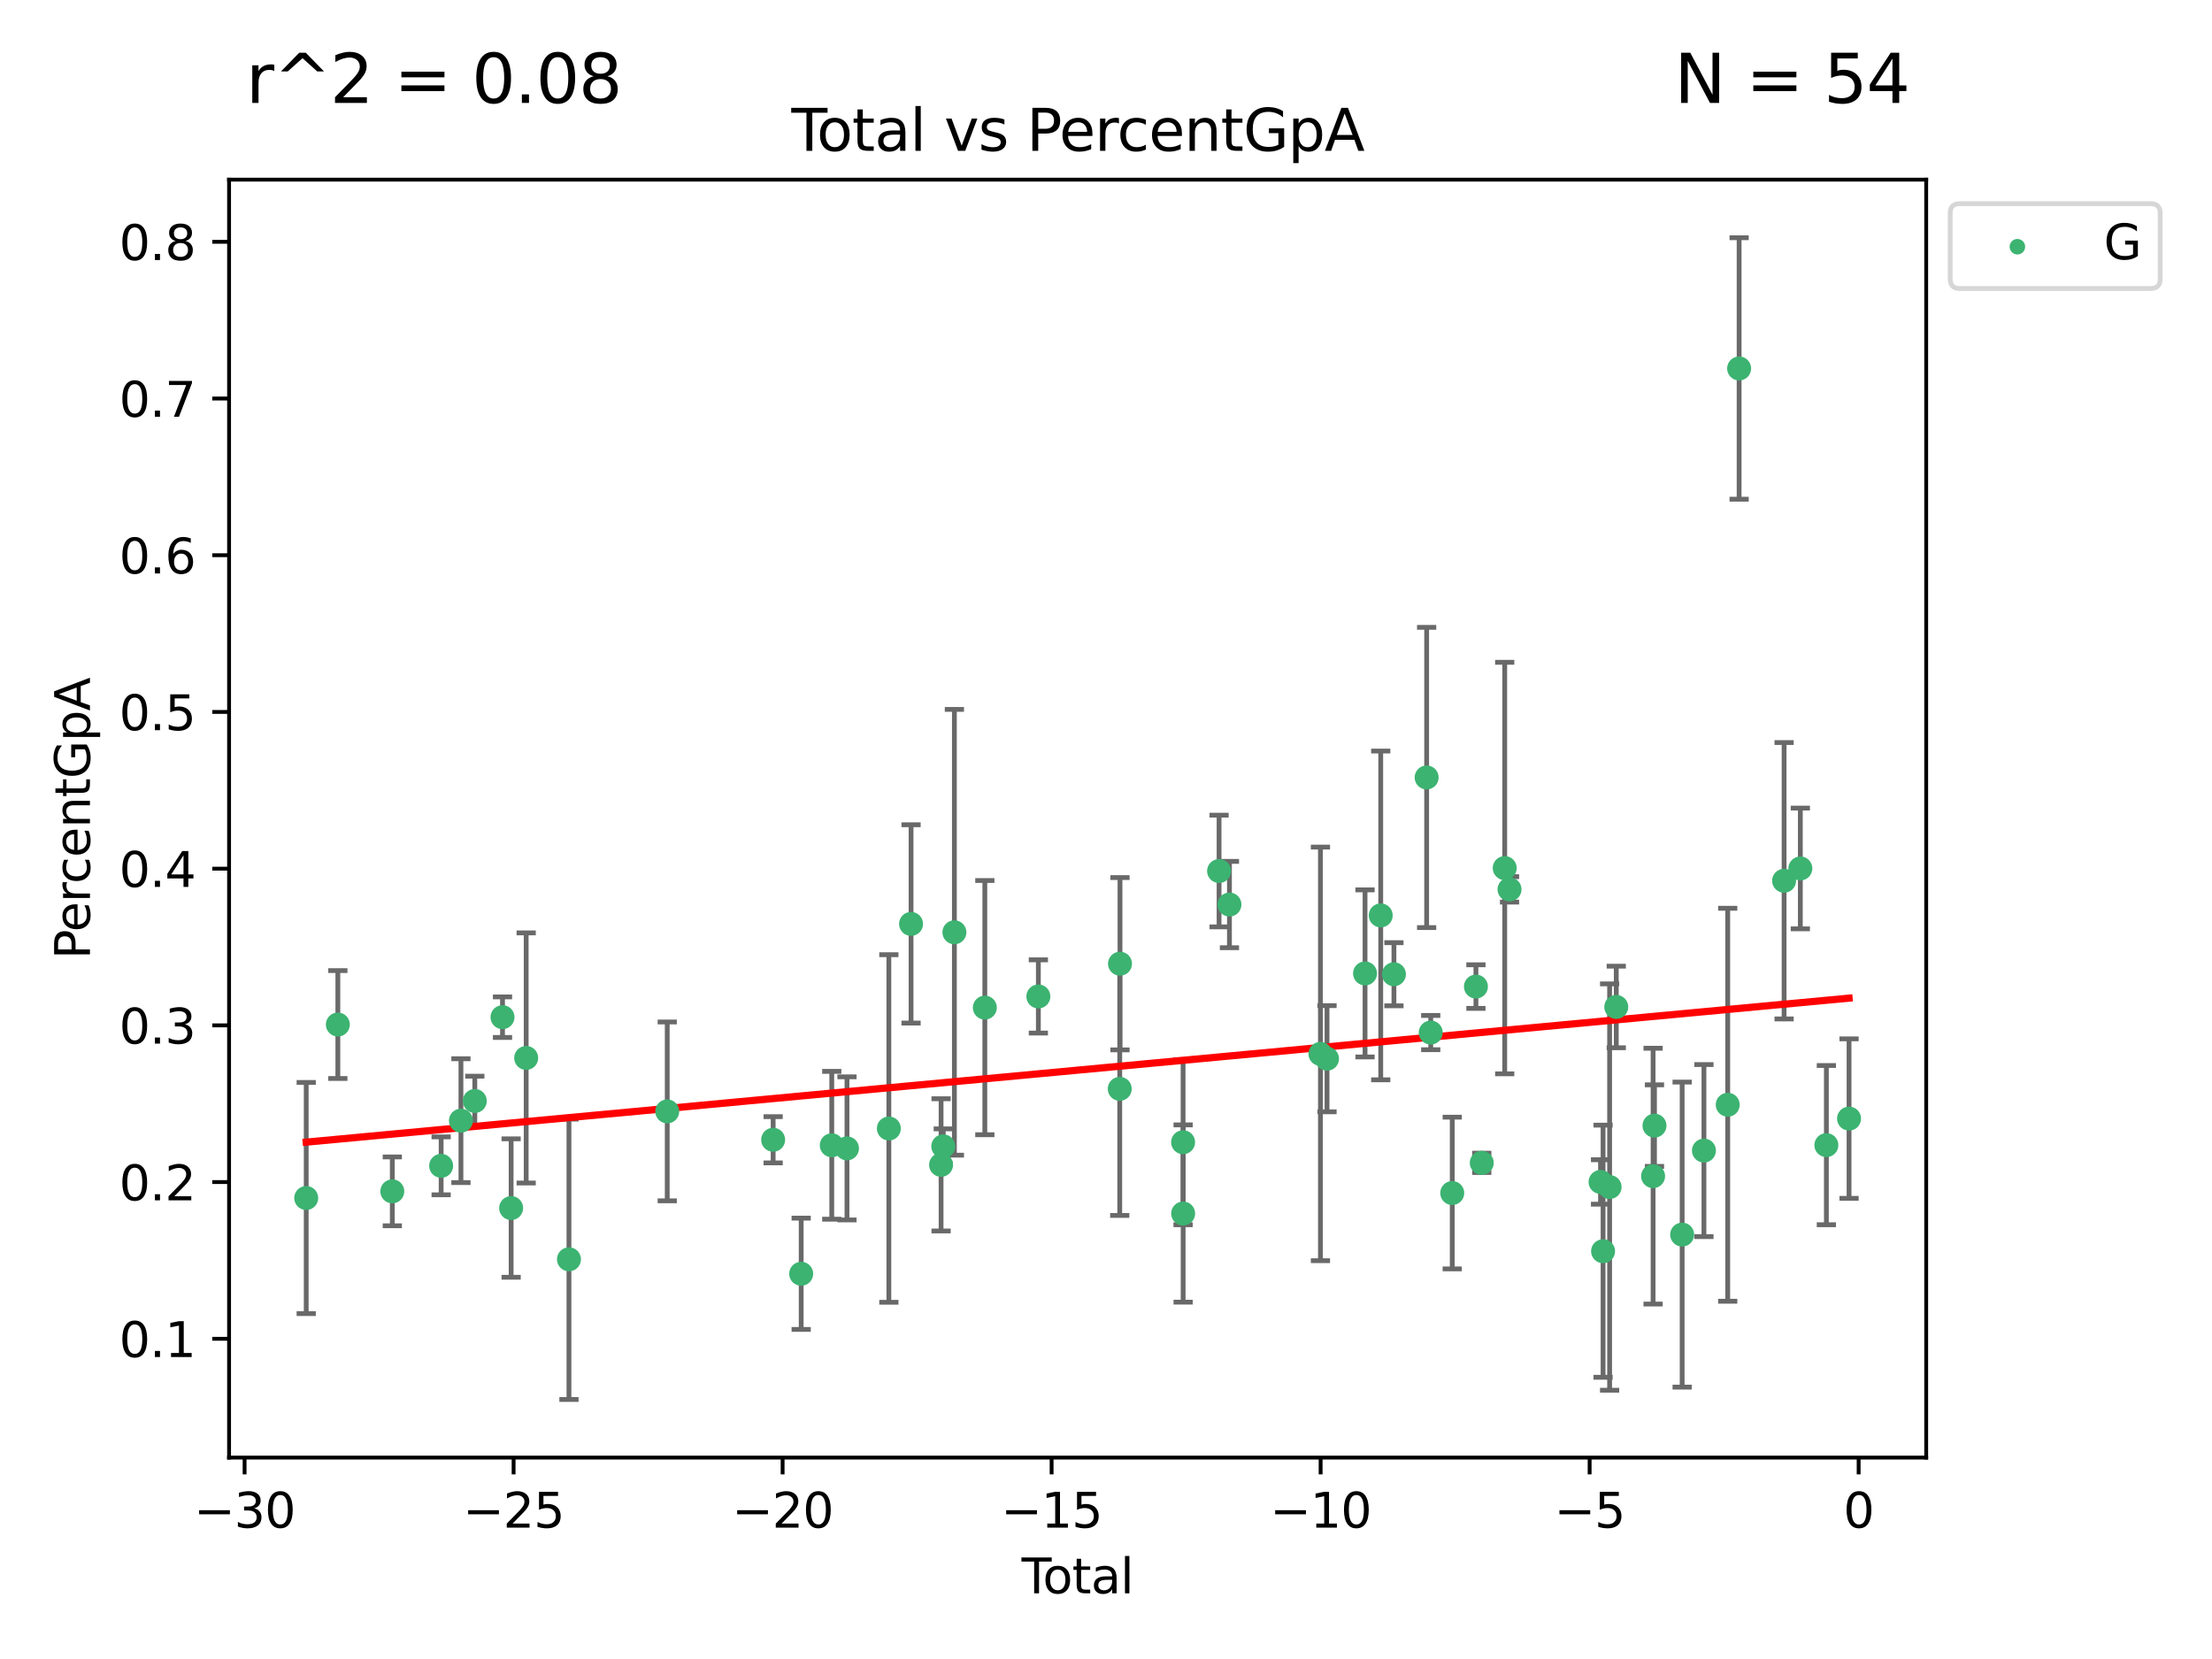 <?xml version="1.0" encoding="utf-8" standalone="no"?>
<!DOCTYPE svg PUBLIC "-//W3C//DTD SVG 1.1//EN"
  "http://www.w3.org/Graphics/SVG/1.1/DTD/svg11.dtd">
<svg xmlns:xlink="http://www.w3.org/1999/xlink" width="460.8pt" height="345.6pt" viewBox="0 0 460.8 345.6" xmlns="http://www.w3.org/2000/svg" version="1.1">
 <defs>
  <style type="text/css">*{stroke-linejoin: round; stroke-linecap: butt}</style>
 </defs>
 <g id="figure_1">
  <g id="patch_1">
   <path d="M 0 345.6 
L 460.8 345.6 
L 460.8 0 
L 0 0 
z
" style="fill: #ffffff"/>
  </g>
  <g id="axes_1">
   <g id="patch_2">
    <path d="M 47.72 303.64 
L 401.26 303.64 
L 401.26 37.423 
L 47.72 37.423 
z
" style="fill: #ffffff"/>
   </g>
   <g id="PathCollection_1">
    <defs>
     <path id="m7ed44c77a9" d="M 0 1.118 
C 0.297 1.118 0.581 1 0.791 0.791 
C 1 0.581 1.118 0.297 1.118 0 
C 1.118 -0.297 1 -0.581 0.791 -0.791 
C 0.581 -1 0.297 -1.118 0 -1.118 
C -0.297 -1.118 -0.581 -1 -0.791 -0.791 
C -1 -0.581 -1.118 -0.297 -1.118 0 
C -1.118 0.297 -1 0.581 -0.791 0.791 
C -0.581 1 -0.297 1.118 0 1.118 
z
" style="stroke: #3cb371"/>
    </defs>
    <g clip-path="url(#p499ce1274e)">
     <use xlink:href="#m7ed44c77a9" x="63.79" y="249.567" style="fill: #3cb371; stroke: #3cb371"/>
     <use xlink:href="#m7ed44c77a9" x="70.38" y="213.429" style="fill: #3cb371; stroke: #3cb371"/>
     <use xlink:href="#m7ed44c77a9" x="81.724" y="248.178" style="fill: #3cb371; stroke: #3cb371"/>
     <use xlink:href="#m7ed44c77a9" x="91.897" y="242.865" style="fill: #3cb371; stroke: #3cb371"/>
     <use xlink:href="#m7ed44c77a9" x="96.022" y="233.456" style="fill: #3cb371; stroke: #3cb371"/>
     <use xlink:href="#m7ed44c77a9" x="98.911" y="229.354" style="fill: #3cb371; stroke: #3cb371"/>
     <use xlink:href="#m7ed44c77a9" x="104.682" y="211.895" style="fill: #3cb371; stroke: #3cb371"/>
     <use xlink:href="#m7ed44c77a9" x="106.477" y="251.66" style="fill: #3cb371; stroke: #3cb371"/>
     <use xlink:href="#m7ed44c77a9" x="109.613" y="220.388" style="fill: #3cb371; stroke: #3cb371"/>
     <use xlink:href="#m7ed44c77a9" x="118.525" y="262.337" style="fill: #3cb371; stroke: #3cb371"/>
     <use xlink:href="#m7ed44c77a9" x="138.996" y="231.523" style="fill: #3cb371; stroke: #3cb371"/>
     <use xlink:href="#m7ed44c77a9" x="161.06" y="237.433" style="fill: #3cb371; stroke: #3cb371"/>
     <use xlink:href="#m7ed44c77a9" x="166.901" y="265.351" style="fill: #3cb371; stroke: #3cb371"/>
     <use xlink:href="#m7ed44c77a9" x="173.272" y="238.583" style="fill: #3cb371; stroke: #3cb371"/>
     <use xlink:href="#m7ed44c77a9" x="176.442" y="239.228" style="fill: #3cb371; stroke: #3cb371"/>
     <use xlink:href="#m7ed44c77a9" x="185.165" y="235.086" style="fill: #3cb371; stroke: #3cb371"/>
     <use xlink:href="#m7ed44c77a9" x="189.79" y="192.467" style="fill: #3cb371; stroke: #3cb371"/>
     <use xlink:href="#m7ed44c77a9" x="196.043" y="242.659" style="fill: #3cb371; stroke: #3cb371"/>
     <use xlink:href="#m7ed44c77a9" x="196.501" y="238.802" style="fill: #3cb371; stroke: #3cb371"/>
     <use xlink:href="#m7ed44c77a9" x="198.818" y="194.213" style="fill: #3cb371; stroke: #3cb371"/>
     <use xlink:href="#m7ed44c77a9" x="205.16" y="209.909" style="fill: #3cb371; stroke: #3cb371"/>
     <use xlink:href="#m7ed44c77a9" x="216.309" y="207.578" style="fill: #3cb371; stroke: #3cb371"/>
     <use xlink:href="#m7ed44c77a9" x="233.263" y="226.826" style="fill: #3cb371; stroke: #3cb371"/>
     <use xlink:href="#m7ed44c77a9" x="233.317" y="200.758" style="fill: #3cb371; stroke: #3cb371"/>
     <use xlink:href="#m7ed44c77a9" x="246.459" y="237.946" style="fill: #3cb371; stroke: #3cb371"/>
     <use xlink:href="#m7ed44c77a9" x="246.469" y="252.797" style="fill: #3cb371; stroke: #3cb371"/>
     <use xlink:href="#m7ed44c77a9" x="253.955" y="181.45" style="fill: #3cb371; stroke: #3cb371"/>
     <use xlink:href="#m7ed44c77a9" x="256.116" y="188.432" style="fill: #3cb371; stroke: #3cb371"/>
     <use xlink:href="#m7ed44c77a9" x="275.07" y="219.546" style="fill: #3cb371; stroke: #3cb371"/>
     <use xlink:href="#m7ed44c77a9" x="276.443" y="220.552" style="fill: #3cb371; stroke: #3cb371"/>
     <use xlink:href="#m7ed44c77a9" x="284.362" y="202.782" style="fill: #3cb371; stroke: #3cb371"/>
     <use xlink:href="#m7ed44c77a9" x="287.632" y="190.698" style="fill: #3cb371; stroke: #3cb371"/>
     <use xlink:href="#m7ed44c77a9" x="290.381" y="202.953" style="fill: #3cb371; stroke: #3cb371"/>
     <use xlink:href="#m7ed44c77a9" x="297.195" y="161.961" style="fill: #3cb371; stroke: #3cb371"/>
     <use xlink:href="#m7ed44c77a9" x="298.048" y="215.103" style="fill: #3cb371; stroke: #3cb371"/>
     <use xlink:href="#m7ed44c77a9" x="302.528" y="248.531" style="fill: #3cb371; stroke: #3cb371"/>
     <use xlink:href="#m7ed44c77a9" x="307.462" y="205.522" style="fill: #3cb371; stroke: #3cb371"/>
     <use xlink:href="#m7ed44c77a9" x="308.678" y="242.239" style="fill: #3cb371; stroke: #3cb371"/>
     <use xlink:href="#m7ed44c77a9" x="313.459" y="180.834" style="fill: #3cb371; stroke: #3cb371"/>
     <use xlink:href="#m7ed44c77a9" x="314.464" y="185.276" style="fill: #3cb371; stroke: #3cb371"/>
     <use xlink:href="#m7ed44c77a9" x="333.421" y="246.221" style="fill: #3cb371; stroke: #3cb371"/>
     <use xlink:href="#m7ed44c77a9" x="333.95" y="260.652" style="fill: #3cb371; stroke: #3cb371"/>
     <use xlink:href="#m7ed44c77a9" x="335.311" y="247.281" style="fill: #3cb371; stroke: #3cb371"/>
     <use xlink:href="#m7ed44c77a9" x="336.697" y="209.765" style="fill: #3cb371; stroke: #3cb371"/>
     <use xlink:href="#m7ed44c77a9" x="344.369" y="245.014" style="fill: #3cb371; stroke: #3cb371"/>
     <use xlink:href="#m7ed44c77a9" x="344.659" y="234.487" style="fill: #3cb371; stroke: #3cb371"/>
     <use xlink:href="#m7ed44c77a9" x="350.422" y="257.189" style="fill: #3cb371; stroke: #3cb371"/>
     <use xlink:href="#m7ed44c77a9" x="354.96" y="239.685" style="fill: #3cb371; stroke: #3cb371"/>
     <use xlink:href="#m7ed44c77a9" x="359.918" y="230.141" style="fill: #3cb371; stroke: #3cb371"/>
     <use xlink:href="#m7ed44c77a9" x="362.291" y="76.758" style="fill: #3cb371; stroke: #3cb371"/>
     <use xlink:href="#m7ed44c77a9" x="371.659" y="183.476" style="fill: #3cb371; stroke: #3cb371"/>
     <use xlink:href="#m7ed44c77a9" x="375.044" y="180.917" style="fill: #3cb371; stroke: #3cb371"/>
     <use xlink:href="#m7ed44c77a9" x="380.466" y="238.55" style="fill: #3cb371; stroke: #3cb371"/>
     <use xlink:href="#m7ed44c77a9" x="385.19" y="233.023" style="fill: #3cb371; stroke: #3cb371"/>
    </g>
   </g>
   <g id="matplotlib.axis_1">
    <g id="xtick_1">
     <g id="line2d_1">
      <defs>
       <path id="md05d3b97d5" d="M 0 0 
L 0 3.5 
" style="stroke: #000000; stroke-width: 0.8"/>
      </defs>
      <g>
       <use xlink:href="#md05d3b97d5" x="50.953" y="303.64" style="stroke: #000000; stroke-width: 0.8"/>
      </g>
     </g>
     <g id="text_1">
      <!-- −30 -->
      <g transform="translate(40.4 318.238) scale(0.1 -0.1)">
       <defs>
        <path id="DejaVuSans-2212" d="M 678 2272 
L 4684 2272 
L 4684 1741 
L 678 1741 
L 678 2272 
z
" transform="scale(0.016)"/>
        <path id="DejaVuSans-33" d="M 2597 2516 
Q 3050 2419 3304 2112 
Q 3559 1806 3559 1356 
Q 3559 666 3084 287 
Q 2609 -91 1734 -91 
Q 1441 -91 1130 -33 
Q 819 25 488 141 
L 488 750 
Q 750 597 1062 519 
Q 1375 441 1716 441 
Q 2309 441 2620 675 
Q 2931 909 2931 1356 
Q 2931 1769 2642 2001 
Q 2353 2234 1838 2234 
L 1294 2234 
L 1294 2753 
L 1863 2753 
Q 2328 2753 2575 2939 
Q 2822 3125 2822 3475 
Q 2822 3834 2567 4026 
Q 2313 4219 1838 4219 
Q 1578 4219 1281 4162 
Q 984 4106 628 3988 
L 628 4550 
Q 988 4650 1302 4700 
Q 1616 4750 1894 4750 
Q 2613 4750 3031 4423 
Q 3450 4097 3450 3541 
Q 3450 3153 3228 2886 
Q 3006 2619 2597 2516 
z
" transform="scale(0.016)"/>
        <path id="DejaVuSans-30" d="M 2034 4250 
Q 1547 4250 1301 3770 
Q 1056 3291 1056 2328 
Q 1056 1369 1301 889 
Q 1547 409 2034 409 
Q 2525 409 2770 889 
Q 3016 1369 3016 2328 
Q 3016 3291 2770 3770 
Q 2525 4250 2034 4250 
z
M 2034 4750 
Q 2819 4750 3233 4129 
Q 3647 3509 3647 2328 
Q 3647 1150 3233 529 
Q 2819 -91 2034 -91 
Q 1250 -91 836 529 
Q 422 1150 422 2328 
Q 422 3509 836 4129 
Q 1250 4750 2034 4750 
z
" transform="scale(0.016)"/>
       </defs>
       <use xlink:href="#DejaVuSans-2212"/>
       <use xlink:href="#DejaVuSans-33" x="83.789"/>
       <use xlink:href="#DejaVuSans-30" x="147.412"/>
      </g>
     </g>
    </g>
    <g id="xtick_2">
     <g id="line2d_2">
      <g>
       <use xlink:href="#md05d3b97d5" x="106.992" y="303.64" style="stroke: #000000; stroke-width: 0.8"/>
      </g>
     </g>
     <g id="text_2">
      <!-- −25 -->
      <g transform="translate(96.439 318.238) scale(0.1 -0.1)">
       <defs>
        <path id="DejaVuSans-32" d="M 1228 531 
L 3431 531 
L 3431 0 
L 469 0 
L 469 531 
Q 828 903 1448 1529 
Q 2069 2156 2228 2338 
Q 2531 2678 2651 2914 
Q 2772 3150 2772 3378 
Q 2772 3750 2511 3984 
Q 2250 4219 1831 4219 
Q 1534 4219 1204 4116 
Q 875 4013 500 3803 
L 500 4441 
Q 881 4594 1212 4672 
Q 1544 4750 1819 4750 
Q 2544 4750 2975 4387 
Q 3406 4025 3406 3419 
Q 3406 3131 3298 2873 
Q 3191 2616 2906 2266 
Q 2828 2175 2409 1742 
Q 1991 1309 1228 531 
z
" transform="scale(0.016)"/>
        <path id="DejaVuSans-35" d="M 691 4666 
L 3169 4666 
L 3169 4134 
L 1269 4134 
L 1269 2991 
Q 1406 3038 1543 3061 
Q 1681 3084 1819 3084 
Q 2600 3084 3056 2656 
Q 3513 2228 3513 1497 
Q 3513 744 3044 326 
Q 2575 -91 1722 -91 
Q 1428 -91 1123 -41 
Q 819 9 494 109 
L 494 744 
Q 775 591 1075 516 
Q 1375 441 1709 441 
Q 2250 441 2565 725 
Q 2881 1009 2881 1497 
Q 2881 1984 2565 2268 
Q 2250 2553 1709 2553 
Q 1456 2553 1204 2497 
Q 953 2441 691 2322 
L 691 4666 
z
" transform="scale(0.016)"/>
       </defs>
       <use xlink:href="#DejaVuSans-2212"/>
       <use xlink:href="#DejaVuSans-32" x="83.789"/>
       <use xlink:href="#DejaVuSans-35" x="147.412"/>
      </g>
     </g>
    </g>
    <g id="xtick_3">
     <g id="line2d_3">
      <g>
       <use xlink:href="#md05d3b97d5" x="163.031" y="303.64" style="stroke: #000000; stroke-width: 0.8"/>
      </g>
     </g>
     <g id="text_3">
      <!-- −20 -->
      <g transform="translate(152.479 318.238) scale(0.1 -0.1)">
       <use xlink:href="#DejaVuSans-2212"/>
       <use xlink:href="#DejaVuSans-32" x="83.789"/>
       <use xlink:href="#DejaVuSans-30" x="147.412"/>
      </g>
     </g>
    </g>
    <g id="xtick_4">
     <g id="line2d_4">
      <g>
       <use xlink:href="#md05d3b97d5" x="219.07" y="303.64" style="stroke: #000000; stroke-width: 0.8"/>
      </g>
     </g>
     <g id="text_4">
      <!-- −15 -->
      <g transform="translate(208.518 318.238) scale(0.1 -0.1)">
       <defs>
        <path id="DejaVuSans-31" d="M 794 531 
L 1825 531 
L 1825 4091 
L 703 3866 
L 703 4441 
L 1819 4666 
L 2450 4666 
L 2450 531 
L 3481 531 
L 3481 0 
L 794 0 
L 794 531 
z
" transform="scale(0.016)"/>
       </defs>
       <use xlink:href="#DejaVuSans-2212"/>
       <use xlink:href="#DejaVuSans-31" x="83.789"/>
       <use xlink:href="#DejaVuSans-35" x="147.412"/>
      </g>
     </g>
    </g>
    <g id="xtick_5">
     <g id="line2d_5">
      <g>
       <use xlink:href="#md05d3b97d5" x="275.11" y="303.64" style="stroke: #000000; stroke-width: 0.8"/>
      </g>
     </g>
     <g id="text_5">
      <!-- −10 -->
      <g transform="translate(264.557 318.238) scale(0.1 -0.1)">
       <use xlink:href="#DejaVuSans-2212"/>
       <use xlink:href="#DejaVuSans-31" x="83.789"/>
       <use xlink:href="#DejaVuSans-30" x="147.412"/>
      </g>
     </g>
    </g>
    <g id="xtick_6">
     <g id="line2d_6">
      <g>
       <use xlink:href="#md05d3b97d5" x="331.149" y="303.64" style="stroke: #000000; stroke-width: 0.8"/>
      </g>
     </g>
     <g id="text_6">
      <!-- −5 -->
      <g transform="translate(323.778 318.238) scale(0.1 -0.1)">
       <use xlink:href="#DejaVuSans-2212"/>
       <use xlink:href="#DejaVuSans-35" x="83.789"/>
      </g>
     </g>
    </g>
    <g id="xtick_7">
     <g id="line2d_7">
      <g>
       <use xlink:href="#md05d3b97d5" x="387.188" y="303.64" style="stroke: #000000; stroke-width: 0.8"/>
      </g>
     </g>
     <g id="text_7">
      <!-- 0 -->
      <g transform="translate(384.007 318.238) scale(0.1 -0.1)">
       <use xlink:href="#DejaVuSans-30"/>
      </g>
     </g>
    </g>
    <g id="text_8">
     <!-- Total -->
     <g transform="translate(212.813 331.917) scale(0.1 -0.1)">
      <defs>
       <path id="DejaVuSans-54" d="M -19 4666 
L 3928 4666 
L 3928 4134 
L 2272 4134 
L 2272 0 
L 1638 0 
L 1638 4134 
L -19 4134 
L -19 4666 
z
" transform="scale(0.016)"/>
       <path id="DejaVuSans-6f" d="M 1959 3097 
Q 1497 3097 1228 2736 
Q 959 2375 959 1747 
Q 959 1119 1226 758 
Q 1494 397 1959 397 
Q 2419 397 2687 759 
Q 2956 1122 2956 1747 
Q 2956 2369 2687 2733 
Q 2419 3097 1959 3097 
z
M 1959 3584 
Q 2709 3584 3137 3096 
Q 3566 2609 3566 1747 
Q 3566 888 3137 398 
Q 2709 -91 1959 -91 
Q 1206 -91 779 398 
Q 353 888 353 1747 
Q 353 2609 779 3096 
Q 1206 3584 1959 3584 
z
" transform="scale(0.016)"/>
       <path id="DejaVuSans-74" d="M 1172 4494 
L 1172 3500 
L 2356 3500 
L 2356 3053 
L 1172 3053 
L 1172 1153 
Q 1172 725 1289 603 
Q 1406 481 1766 481 
L 2356 481 
L 2356 0 
L 1766 0 
Q 1100 0 847 248 
Q 594 497 594 1153 
L 594 3053 
L 172 3053 
L 172 3500 
L 594 3500 
L 594 4494 
L 1172 4494 
z
" transform="scale(0.016)"/>
       <path id="DejaVuSans-61" d="M 2194 1759 
Q 1497 1759 1228 1600 
Q 959 1441 959 1056 
Q 959 750 1161 570 
Q 1363 391 1709 391 
Q 2188 391 2477 730 
Q 2766 1069 2766 1631 
L 2766 1759 
L 2194 1759 
z
M 3341 1997 
L 3341 0 
L 2766 0 
L 2766 531 
Q 2569 213 2275 61 
Q 1981 -91 1556 -91 
Q 1019 -91 701 211 
Q 384 513 384 1019 
Q 384 1609 779 1909 
Q 1175 2209 1959 2209 
L 2766 2209 
L 2766 2266 
Q 2766 2663 2505 2880 
Q 2244 3097 1772 3097 
Q 1472 3097 1187 3025 
Q 903 2953 641 2809 
L 641 3341 
Q 956 3463 1253 3523 
Q 1550 3584 1831 3584 
Q 2591 3584 2966 3190 
Q 3341 2797 3341 1997 
z
" transform="scale(0.016)"/>
       <path id="DejaVuSans-6c" d="M 603 4863 
L 1178 4863 
L 1178 0 
L 603 0 
L 603 4863 
z
" transform="scale(0.016)"/>
      </defs>
      <use xlink:href="#DejaVuSans-54"/>
      <use xlink:href="#DejaVuSans-6f" x="44.084"/>
      <use xlink:href="#DejaVuSans-74" x="105.266"/>
      <use xlink:href="#DejaVuSans-61" x="144.475"/>
      <use xlink:href="#DejaVuSans-6c" x="205.754"/>
     </g>
    </g>
   </g>
   <g id="matplotlib.axis_2">
    <g id="ytick_1">
     <g id="line2d_8">
      <defs>
       <path id="m48f00b5c92" d="M 0 0 
L -3.5 0 
" style="stroke: #000000; stroke-width: 0.8"/>
      </defs>
      <g>
       <use xlink:href="#m48f00b5c92" x="47.72" y="278.895" style="stroke: #000000; stroke-width: 0.8"/>
      </g>
     </g>
     <g id="text_9">
      <!-- 0.1 -->
      <g transform="translate(24.817 282.695) scale(0.1 -0.1)">
       <defs>
        <path id="DejaVuSans-2e" d="M 684 794 
L 1344 794 
L 1344 0 
L 684 0 
L 684 794 
z
" transform="scale(0.016)"/>
       </defs>
       <use xlink:href="#DejaVuSans-30"/>
       <use xlink:href="#DejaVuSans-2e" x="63.623"/>
       <use xlink:href="#DejaVuSans-31" x="95.41"/>
      </g>
     </g>
    </g>
    <g id="ytick_2">
     <g id="line2d_9">
      <g>
       <use xlink:href="#m48f00b5c92" x="47.72" y="246.249" style="stroke: #000000; stroke-width: 0.8"/>
      </g>
     </g>
     <g id="text_10">
      <!-- 0.2 -->
      <g transform="translate(24.817 250.049) scale(0.1 -0.1)">
       <use xlink:href="#DejaVuSans-30"/>
       <use xlink:href="#DejaVuSans-2e" x="63.623"/>
       <use xlink:href="#DejaVuSans-32" x="95.41"/>
      </g>
     </g>
    </g>
    <g id="ytick_3">
     <g id="line2d_10">
      <g>
       <use xlink:href="#m48f00b5c92" x="47.72" y="213.603" style="stroke: #000000; stroke-width: 0.8"/>
      </g>
     </g>
     <g id="text_11">
      <!-- 0.3 -->
      <g transform="translate(24.817 217.402) scale(0.1 -0.1)">
       <use xlink:href="#DejaVuSans-30"/>
       <use xlink:href="#DejaVuSans-2e" x="63.623"/>
       <use xlink:href="#DejaVuSans-33" x="95.41"/>
      </g>
     </g>
    </g>
    <g id="ytick_4">
     <g id="line2d_11">
      <g>
       <use xlink:href="#m48f00b5c92" x="47.72" y="180.957" style="stroke: #000000; stroke-width: 0.8"/>
      </g>
     </g>
     <g id="text_12">
      <!-- 0.4 -->
      <g transform="translate(24.817 184.756) scale(0.1 -0.1)">
       <defs>
        <path id="DejaVuSans-34" d="M 2419 4116 
L 825 1625 
L 2419 1625 
L 2419 4116 
z
M 2253 4666 
L 3047 4666 
L 3047 1625 
L 3713 1625 
L 3713 1100 
L 3047 1100 
L 3047 0 
L 2419 0 
L 2419 1100 
L 313 1100 
L 313 1709 
L 2253 4666 
z
" transform="scale(0.016)"/>
       </defs>
       <use xlink:href="#DejaVuSans-30"/>
       <use xlink:href="#DejaVuSans-2e" x="63.623"/>
       <use xlink:href="#DejaVuSans-34" x="95.41"/>
      </g>
     </g>
    </g>
    <g id="ytick_5">
     <g id="line2d_12">
      <g>
       <use xlink:href="#m48f00b5c92" x="47.72" y="148.311" style="stroke: #000000; stroke-width: 0.8"/>
      </g>
     </g>
     <g id="text_13">
      <!-- 0.5 -->
      <g transform="translate(24.817 152.11) scale(0.1 -0.1)">
       <use xlink:href="#DejaVuSans-30"/>
       <use xlink:href="#DejaVuSans-2e" x="63.623"/>
       <use xlink:href="#DejaVuSans-35" x="95.41"/>
      </g>
     </g>
    </g>
    <g id="ytick_6">
     <g id="line2d_13">
      <g>
       <use xlink:href="#m48f00b5c92" x="47.72" y="115.665" style="stroke: #000000; stroke-width: 0.8"/>
      </g>
     </g>
     <g id="text_14">
      <!-- 0.6 -->
      <g transform="translate(24.817 119.464) scale(0.1 -0.1)">
       <defs>
        <path id="DejaVuSans-36" d="M 2113 2584 
Q 1688 2584 1439 2293 
Q 1191 2003 1191 1497 
Q 1191 994 1439 701 
Q 1688 409 2113 409 
Q 2538 409 2786 701 
Q 3034 994 3034 1497 
Q 3034 2003 2786 2293 
Q 2538 2584 2113 2584 
z
M 3366 4563 
L 3366 3988 
Q 3128 4100 2886 4159 
Q 2644 4219 2406 4219 
Q 1781 4219 1451 3797 
Q 1122 3375 1075 2522 
Q 1259 2794 1537 2939 
Q 1816 3084 2150 3084 
Q 2853 3084 3261 2657 
Q 3669 2231 3669 1497 
Q 3669 778 3244 343 
Q 2819 -91 2113 -91 
Q 1303 -91 875 529 
Q 447 1150 447 2328 
Q 447 3434 972 4092 
Q 1497 4750 2381 4750 
Q 2619 4750 2861 4703 
Q 3103 4656 3366 4563 
z
" transform="scale(0.016)"/>
       </defs>
       <use xlink:href="#DejaVuSans-30"/>
       <use xlink:href="#DejaVuSans-2e" x="63.623"/>
       <use xlink:href="#DejaVuSans-36" x="95.41"/>
      </g>
     </g>
    </g>
    <g id="ytick_7">
     <g id="line2d_14">
      <g>
       <use xlink:href="#m48f00b5c92" x="47.72" y="83.018" style="stroke: #000000; stroke-width: 0.8"/>
      </g>
     </g>
     <g id="text_15">
      <!-- 0.7 -->
      <g transform="translate(24.817 86.818) scale(0.1 -0.1)">
       <defs>
        <path id="DejaVuSans-37" d="M 525 4666 
L 3525 4666 
L 3525 4397 
L 1831 0 
L 1172 0 
L 2766 4134 
L 525 4134 
L 525 4666 
z
" transform="scale(0.016)"/>
       </defs>
       <use xlink:href="#DejaVuSans-30"/>
       <use xlink:href="#DejaVuSans-2e" x="63.623"/>
       <use xlink:href="#DejaVuSans-37" x="95.41"/>
      </g>
     </g>
    </g>
    <g id="ytick_8">
     <g id="line2d_15">
      <g>
       <use xlink:href="#m48f00b5c92" x="47.72" y="50.372" style="stroke: #000000; stroke-width: 0.8"/>
      </g>
     </g>
     <g id="text_16">
      <!-- 0.8 -->
      <g transform="translate(24.817 54.171) scale(0.1 -0.1)">
       <defs>
        <path id="DejaVuSans-38" d="M 2034 2216 
Q 1584 2216 1326 1975 
Q 1069 1734 1069 1313 
Q 1069 891 1326 650 
Q 1584 409 2034 409 
Q 2484 409 2743 651 
Q 3003 894 3003 1313 
Q 3003 1734 2745 1975 
Q 2488 2216 2034 2216 
z
M 1403 2484 
Q 997 2584 770 2862 
Q 544 3141 544 3541 
Q 544 4100 942 4425 
Q 1341 4750 2034 4750 
Q 2731 4750 3128 4425 
Q 3525 4100 3525 3541 
Q 3525 3141 3298 2862 
Q 3072 2584 2669 2484 
Q 3125 2378 3379 2068 
Q 3634 1759 3634 1313 
Q 3634 634 3220 271 
Q 2806 -91 2034 -91 
Q 1263 -91 848 271 
Q 434 634 434 1313 
Q 434 1759 690 2068 
Q 947 2378 1403 2484 
z
M 1172 3481 
Q 1172 3119 1398 2916 
Q 1625 2713 2034 2713 
Q 2441 2713 2670 2916 
Q 2900 3119 2900 3481 
Q 2900 3844 2670 4047 
Q 2441 4250 2034 4250 
Q 1625 4250 1398 4047 
Q 1172 3844 1172 3481 
z
" transform="scale(0.016)"/>
       </defs>
       <use xlink:href="#DejaVuSans-30"/>
       <use xlink:href="#DejaVuSans-2e" x="63.623"/>
       <use xlink:href="#DejaVuSans-38" x="95.41"/>
      </g>
     </g>
    </g>
    <g id="text_17">
     <!-- PercentGpA -->
     <g transform="translate(18.737 199.808) rotate(-90) scale(0.1 -0.1)">
      <defs>
       <path id="DejaVuSans-50" d="M 1259 4147 
L 1259 2394 
L 2053 2394 
Q 2494 2394 2734 2622 
Q 2975 2850 2975 3272 
Q 2975 3691 2734 3919 
Q 2494 4147 2053 4147 
L 1259 4147 
z
M 628 4666 
L 2053 4666 
Q 2838 4666 3239 4311 
Q 3641 3956 3641 3272 
Q 3641 2581 3239 2228 
Q 2838 1875 2053 1875 
L 1259 1875 
L 1259 0 
L 628 0 
L 628 4666 
z
" transform="scale(0.016)"/>
       <path id="DejaVuSans-65" d="M 3597 1894 
L 3597 1613 
L 953 1613 
Q 991 1019 1311 708 
Q 1631 397 2203 397 
Q 2534 397 2845 478 
Q 3156 559 3463 722 
L 3463 178 
Q 3153 47 2828 -22 
Q 2503 -91 2169 -91 
Q 1331 -91 842 396 
Q 353 884 353 1716 
Q 353 2575 817 3079 
Q 1281 3584 2069 3584 
Q 2775 3584 3186 3129 
Q 3597 2675 3597 1894 
z
M 3022 2063 
Q 3016 2534 2758 2815 
Q 2500 3097 2075 3097 
Q 1594 3097 1305 2825 
Q 1016 2553 972 2059 
L 3022 2063 
z
" transform="scale(0.016)"/>
       <path id="DejaVuSans-72" d="M 2631 2963 
Q 2534 3019 2420 3045 
Q 2306 3072 2169 3072 
Q 1681 3072 1420 2755 
Q 1159 2438 1159 1844 
L 1159 0 
L 581 0 
L 581 3500 
L 1159 3500 
L 1159 2956 
Q 1341 3275 1631 3429 
Q 1922 3584 2338 3584 
Q 2397 3584 2469 3576 
Q 2541 3569 2628 3553 
L 2631 2963 
z
" transform="scale(0.016)"/>
       <path id="DejaVuSans-63" d="M 3122 3366 
L 3122 2828 
Q 2878 2963 2633 3030 
Q 2388 3097 2138 3097 
Q 1578 3097 1268 2742 
Q 959 2388 959 1747 
Q 959 1106 1268 751 
Q 1578 397 2138 397 
Q 2388 397 2633 464 
Q 2878 531 3122 666 
L 3122 134 
Q 2881 22 2623 -34 
Q 2366 -91 2075 -91 
Q 1284 -91 818 406 
Q 353 903 353 1747 
Q 353 2603 823 3093 
Q 1294 3584 2113 3584 
Q 2378 3584 2631 3529 
Q 2884 3475 3122 3366 
z
" transform="scale(0.016)"/>
       <path id="DejaVuSans-6e" d="M 3513 2113 
L 3513 0 
L 2938 0 
L 2938 2094 
Q 2938 2591 2744 2837 
Q 2550 3084 2163 3084 
Q 1697 3084 1428 2787 
Q 1159 2491 1159 1978 
L 1159 0 
L 581 0 
L 581 3500 
L 1159 3500 
L 1159 2956 
Q 1366 3272 1645 3428 
Q 1925 3584 2291 3584 
Q 2894 3584 3203 3211 
Q 3513 2838 3513 2113 
z
" transform="scale(0.016)"/>
       <path id="DejaVuSans-47" d="M 3809 666 
L 3809 1919 
L 2778 1919 
L 2778 2438 
L 4434 2438 
L 4434 434 
Q 4069 175 3628 42 
Q 3188 -91 2688 -91 
Q 1594 -91 976 548 
Q 359 1188 359 2328 
Q 359 3472 976 4111 
Q 1594 4750 2688 4750 
Q 3144 4750 3555 4637 
Q 3966 4525 4313 4306 
L 4313 3634 
Q 3963 3931 3569 4081 
Q 3175 4231 2741 4231 
Q 1884 4231 1454 3753 
Q 1025 3275 1025 2328 
Q 1025 1384 1454 906 
Q 1884 428 2741 428 
Q 3075 428 3337 486 
Q 3600 544 3809 666 
z
" transform="scale(0.016)"/>
       <path id="DejaVuSans-70" d="M 1159 525 
L 1159 -1331 
L 581 -1331 
L 581 3500 
L 1159 3500 
L 1159 2969 
Q 1341 3281 1617 3432 
Q 1894 3584 2278 3584 
Q 2916 3584 3314 3078 
Q 3713 2572 3713 1747 
Q 3713 922 3314 415 
Q 2916 -91 2278 -91 
Q 1894 -91 1617 61 
Q 1341 213 1159 525 
z
M 3116 1747 
Q 3116 2381 2855 2742 
Q 2594 3103 2138 3103 
Q 1681 3103 1420 2742 
Q 1159 2381 1159 1747 
Q 1159 1113 1420 752 
Q 1681 391 2138 391 
Q 2594 391 2855 752 
Q 3116 1113 3116 1747 
z
" transform="scale(0.016)"/>
       <path id="DejaVuSans-41" d="M 2188 4044 
L 1331 1722 
L 3047 1722 
L 2188 4044 
z
M 1831 4666 
L 2547 4666 
L 4325 0 
L 3669 0 
L 3244 1197 
L 1141 1197 
L 716 0 
L 50 0 
L 1831 4666 
z
" transform="scale(0.016)"/>
      </defs>
      <use xlink:href="#DejaVuSans-50"/>
      <use xlink:href="#DejaVuSans-65" x="56.678"/>
      <use xlink:href="#DejaVuSans-72" x="118.201"/>
      <use xlink:href="#DejaVuSans-63" x="157.064"/>
      <use xlink:href="#DejaVuSans-65" x="212.045"/>
      <use xlink:href="#DejaVuSans-6e" x="273.568"/>
      <use xlink:href="#DejaVuSans-74" x="336.947"/>
      <use xlink:href="#DejaVuSans-47" x="376.156"/>
      <use xlink:href="#DejaVuSans-70" x="453.646"/>
      <use xlink:href="#DejaVuSans-41" x="517.123"/>
     </g>
    </g>
   </g>
   <g id="LineCollection_1">
    <path d="M 63.79 273.646 
L 63.79 225.488 
" clip-path="url(#p499ce1274e)" style="fill: none; stroke: #696969"/>
    <path d="M 70.38 224.664 
L 70.38 202.193 
" clip-path="url(#p499ce1274e)" style="fill: none; stroke: #696969"/>
    <path d="M 81.724 255.347 
L 81.724 241.009 
" clip-path="url(#p499ce1274e)" style="fill: none; stroke: #696969"/>
    <path d="M 91.897 248.897 
L 91.897 236.832 
" clip-path="url(#p499ce1274e)" style="fill: none; stroke: #696969"/>
    <path d="M 96.022 246.355 
L 96.022 220.558 
" clip-path="url(#p499ce1274e)" style="fill: none; stroke: #696969"/>
    <path d="M 98.911 234.521 
L 98.911 224.187 
" clip-path="url(#p499ce1274e)" style="fill: none; stroke: #696969"/>
    <path d="M 104.682 216.12 
L 104.682 207.67 
" clip-path="url(#p499ce1274e)" style="fill: none; stroke: #696969"/>
    <path d="M 106.477 266.08 
L 106.477 237.241 
" clip-path="url(#p499ce1274e)" style="fill: none; stroke: #696969"/>
    <path d="M 109.613 246.44 
L 109.613 194.336 
" clip-path="url(#p499ce1274e)" style="fill: none; stroke: #696969"/>
    <path d="M 118.525 291.539 
L 118.525 233.135 
" clip-path="url(#p499ce1274e)" style="fill: none; stroke: #696969"/>
    <path d="M 138.996 250.151 
L 138.996 212.895 
" clip-path="url(#p499ce1274e)" style="fill: none; stroke: #696969"/>
    <path d="M 161.06 242.251 
L 161.06 232.614 
" clip-path="url(#p499ce1274e)" style="fill: none; stroke: #696969"/>
    <path d="M 166.901 276.944 
L 166.901 253.758 
" clip-path="url(#p499ce1274e)" style="fill: none; stroke: #696969"/>
    <path d="M 173.272 253.98 
L 173.272 223.186 
" clip-path="url(#p499ce1274e)" style="fill: none; stroke: #696969"/>
    <path d="M 176.442 254.132 
L 176.442 224.325 
" clip-path="url(#p499ce1274e)" style="fill: none; stroke: #696969"/>
    <path d="M 185.165 271.291 
L 185.165 198.88 
" clip-path="url(#p499ce1274e)" style="fill: none; stroke: #696969"/>
    <path d="M 189.79 213.122 
L 189.79 171.812 
" clip-path="url(#p499ce1274e)" style="fill: none; stroke: #696969"/>
    <path d="M 196.043 256.43 
L 196.043 228.888 
" clip-path="url(#p499ce1274e)" style="fill: none; stroke: #696969"/>
    <path d="M 196.501 242.445 
L 196.501 235.158 
" clip-path="url(#p499ce1274e)" style="fill: none; stroke: #696969"/>
    <path d="M 198.818 240.644 
L 198.818 147.782 
" clip-path="url(#p499ce1274e)" style="fill: none; stroke: #696969"/>
    <path d="M 205.16 236.386 
L 205.16 183.432 
" clip-path="url(#p499ce1274e)" style="fill: none; stroke: #696969"/>
    <path d="M 216.309 215.209 
L 216.309 199.948 
" clip-path="url(#p499ce1274e)" style="fill: none; stroke: #696969"/>
    <path d="M 233.263 253.204 
L 233.263 200.449 
" clip-path="url(#p499ce1274e)" style="fill: none; stroke: #696969"/>
    <path d="M 233.317 218.704 
L 233.317 182.811 
" clip-path="url(#p499ce1274e)" style="fill: none; stroke: #696969"/>
    <path d="M 246.459 255.136 
L 246.459 220.755 
" clip-path="url(#p499ce1274e)" style="fill: none; stroke: #696969"/>
    <path d="M 246.469 271.26 
L 246.469 234.334 
" clip-path="url(#p499ce1274e)" style="fill: none; stroke: #696969"/>
    <path d="M 253.955 193.087 
L 253.955 169.814 
" clip-path="url(#p499ce1274e)" style="fill: none; stroke: #696969"/>
    <path d="M 256.116 197.423 
L 256.116 179.442 
" clip-path="url(#p499ce1274e)" style="fill: none; stroke: #696969"/>
    <path d="M 275.07 262.627 
L 275.07 176.464 
" clip-path="url(#p499ce1274e)" style="fill: none; stroke: #696969"/>
    <path d="M 276.443 231.612 
L 276.443 209.491 
" clip-path="url(#p499ce1274e)" style="fill: none; stroke: #696969"/>
    <path d="M 284.362 220.186 
L 284.362 185.378 
" clip-path="url(#p499ce1274e)" style="fill: none; stroke: #696969"/>
    <path d="M 287.632 224.943 
L 287.632 156.453 
" clip-path="url(#p499ce1274e)" style="fill: none; stroke: #696969"/>
    <path d="M 290.381 209.53 
L 290.381 196.376 
" clip-path="url(#p499ce1274e)" style="fill: none; stroke: #696969"/>
    <path d="M 297.195 193.234 
L 297.195 130.687 
" clip-path="url(#p499ce1274e)" style="fill: none; stroke: #696969"/>
    <path d="M 298.048 218.67 
L 298.048 211.536 
" clip-path="url(#p499ce1274e)" style="fill: none; stroke: #696969"/>
    <path d="M 302.528 264.331 
L 302.528 232.731 
" clip-path="url(#p499ce1274e)" style="fill: none; stroke: #696969"/>
    <path d="M 307.462 210.063 
L 307.462 200.982 
" clip-path="url(#p499ce1274e)" style="fill: none; stroke: #696969"/>
    <path d="M 308.678 244.247 
L 308.678 240.231 
" clip-path="url(#p499ce1274e)" style="fill: none; stroke: #696969"/>
    <path d="M 313.459 223.699 
L 313.459 137.97 
" clip-path="url(#p499ce1274e)" style="fill: none; stroke: #696969"/>
    <path d="M 314.464 187.925 
L 314.464 182.626 
" clip-path="url(#p499ce1274e)" style="fill: none; stroke: #696969"/>
    <path d="M 333.421 250.85 
L 333.421 241.593 
" clip-path="url(#p499ce1274e)" style="fill: none; stroke: #696969"/>
    <path d="M 333.95 286.914 
L 333.95 234.39 
" clip-path="url(#p499ce1274e)" style="fill: none; stroke: #696969"/>
    <path d="M 335.311 289.607 
L 335.311 204.954 
" clip-path="url(#p499ce1274e)" style="fill: none; stroke: #696969"/>
    <path d="M 336.697 218.263 
L 336.697 201.267 
" clip-path="url(#p499ce1274e)" style="fill: none; stroke: #696969"/>
    <path d="M 344.369 271.658 
L 344.369 218.37 
" clip-path="url(#p499ce1274e)" style="fill: none; stroke: #696969"/>
    <path d="M 344.659 242.985 
L 344.659 225.99 
" clip-path="url(#p499ce1274e)" style="fill: none; stroke: #696969"/>
    <path d="M 350.422 288.963 
L 350.422 225.415 
" clip-path="url(#p499ce1274e)" style="fill: none; stroke: #696969"/>
    <path d="M 354.96 257.604 
L 354.96 221.765 
" clip-path="url(#p499ce1274e)" style="fill: none; stroke: #696969"/>
    <path d="M 359.918 271.074 
L 359.918 189.209 
" clip-path="url(#p499ce1274e)" style="fill: none; stroke: #696969"/>
    <path d="M 362.291 103.992 
L 362.291 49.524 
" clip-path="url(#p499ce1274e)" style="fill: none; stroke: #696969"/>
    <path d="M 371.659 212.263 
L 371.659 154.689 
" clip-path="url(#p499ce1274e)" style="fill: none; stroke: #696969"/>
    <path d="M 375.044 193.495 
L 375.044 168.338 
" clip-path="url(#p499ce1274e)" style="fill: none; stroke: #696969"/>
    <path d="M 380.466 255.134 
L 380.466 221.967 
" clip-path="url(#p499ce1274e)" style="fill: none; stroke: #696969"/>
    <path d="M 385.19 249.636 
L 385.19 216.409 
" clip-path="url(#p499ce1274e)" style="fill: none; stroke: #696969"/>
   </g>
   <g id="line2d_16">
    <defs>
     <path id="m29a72455e5" d="M 2 0 
L -2 -0 
" style="stroke: #696969"/>
    </defs>
    <g clip-path="url(#p499ce1274e)">
     <use xlink:href="#m29a72455e5" x="63.79" y="273.646" style="fill: #696969; stroke: #696969"/>
     <use xlink:href="#m29a72455e5" x="70.38" y="224.664" style="fill: #696969; stroke: #696969"/>
     <use xlink:href="#m29a72455e5" x="81.724" y="255.347" style="fill: #696969; stroke: #696969"/>
     <use xlink:href="#m29a72455e5" x="91.897" y="248.897" style="fill: #696969; stroke: #696969"/>
     <use xlink:href="#m29a72455e5" x="96.022" y="246.355" style="fill: #696969; stroke: #696969"/>
     <use xlink:href="#m29a72455e5" x="98.911" y="234.521" style="fill: #696969; stroke: #696969"/>
     <use xlink:href="#m29a72455e5" x="104.682" y="216.12" style="fill: #696969; stroke: #696969"/>
     <use xlink:href="#m29a72455e5" x="106.477" y="266.08" style="fill: #696969; stroke: #696969"/>
     <use xlink:href="#m29a72455e5" x="109.613" y="246.44" style="fill: #696969; stroke: #696969"/>
     <use xlink:href="#m29a72455e5" x="118.525" y="291.539" style="fill: #696969; stroke: #696969"/>
     <use xlink:href="#m29a72455e5" x="138.996" y="250.151" style="fill: #696969; stroke: #696969"/>
     <use xlink:href="#m29a72455e5" x="161.06" y="242.251" style="fill: #696969; stroke: #696969"/>
     <use xlink:href="#m29a72455e5" x="166.901" y="276.944" style="fill: #696969; stroke: #696969"/>
     <use xlink:href="#m29a72455e5" x="173.272" y="253.98" style="fill: #696969; stroke: #696969"/>
     <use xlink:href="#m29a72455e5" x="176.442" y="254.132" style="fill: #696969; stroke: #696969"/>
     <use xlink:href="#m29a72455e5" x="185.165" y="271.291" style="fill: #696969; stroke: #696969"/>
     <use xlink:href="#m29a72455e5" x="189.79" y="213.122" style="fill: #696969; stroke: #696969"/>
     <use xlink:href="#m29a72455e5" x="196.043" y="256.43" style="fill: #696969; stroke: #696969"/>
     <use xlink:href="#m29a72455e5" x="196.501" y="242.445" style="fill: #696969; stroke: #696969"/>
     <use xlink:href="#m29a72455e5" x="198.818" y="240.644" style="fill: #696969; stroke: #696969"/>
     <use xlink:href="#m29a72455e5" x="205.16" y="236.386" style="fill: #696969; stroke: #696969"/>
     <use xlink:href="#m29a72455e5" x="216.309" y="215.209" style="fill: #696969; stroke: #696969"/>
     <use xlink:href="#m29a72455e5" x="233.263" y="253.204" style="fill: #696969; stroke: #696969"/>
     <use xlink:href="#m29a72455e5" x="233.317" y="218.704" style="fill: #696969; stroke: #696969"/>
     <use xlink:href="#m29a72455e5" x="246.459" y="255.136" style="fill: #696969; stroke: #696969"/>
     <use xlink:href="#m29a72455e5" x="246.469" y="271.26" style="fill: #696969; stroke: #696969"/>
     <use xlink:href="#m29a72455e5" x="253.955" y="193.087" style="fill: #696969; stroke: #696969"/>
     <use xlink:href="#m29a72455e5" x="256.116" y="197.423" style="fill: #696969; stroke: #696969"/>
     <use xlink:href="#m29a72455e5" x="275.07" y="262.627" style="fill: #696969; stroke: #696969"/>
     <use xlink:href="#m29a72455e5" x="276.443" y="231.612" style="fill: #696969; stroke: #696969"/>
     <use xlink:href="#m29a72455e5" x="284.362" y="220.186" style="fill: #696969; stroke: #696969"/>
     <use xlink:href="#m29a72455e5" x="287.632" y="224.943" style="fill: #696969; stroke: #696969"/>
     <use xlink:href="#m29a72455e5" x="290.381" y="209.53" style="fill: #696969; stroke: #696969"/>
     <use xlink:href="#m29a72455e5" x="297.195" y="193.234" style="fill: #696969; stroke: #696969"/>
     <use xlink:href="#m29a72455e5" x="298.048" y="218.67" style="fill: #696969; stroke: #696969"/>
     <use xlink:href="#m29a72455e5" x="302.528" y="264.331" style="fill: #696969; stroke: #696969"/>
     <use xlink:href="#m29a72455e5" x="307.462" y="210.063" style="fill: #696969; stroke: #696969"/>
     <use xlink:href="#m29a72455e5" x="308.678" y="244.247" style="fill: #696969; stroke: #696969"/>
     <use xlink:href="#m29a72455e5" x="313.459" y="223.699" style="fill: #696969; stroke: #696969"/>
     <use xlink:href="#m29a72455e5" x="314.464" y="187.925" style="fill: #696969; stroke: #696969"/>
     <use xlink:href="#m29a72455e5" x="333.421" y="250.85" style="fill: #696969; stroke: #696969"/>
     <use xlink:href="#m29a72455e5" x="333.95" y="286.914" style="fill: #696969; stroke: #696969"/>
     <use xlink:href="#m29a72455e5" x="335.311" y="289.607" style="fill: #696969; stroke: #696969"/>
     <use xlink:href="#m29a72455e5" x="336.697" y="218.263" style="fill: #696969; stroke: #696969"/>
     <use xlink:href="#m29a72455e5" x="344.369" y="271.658" style="fill: #696969; stroke: #696969"/>
     <use xlink:href="#m29a72455e5" x="344.659" y="242.985" style="fill: #696969; stroke: #696969"/>
     <use xlink:href="#m29a72455e5" x="350.422" y="288.963" style="fill: #696969; stroke: #696969"/>
     <use xlink:href="#m29a72455e5" x="354.96" y="257.604" style="fill: #696969; stroke: #696969"/>
     <use xlink:href="#m29a72455e5" x="359.918" y="271.074" style="fill: #696969; stroke: #696969"/>
     <use xlink:href="#m29a72455e5" x="362.291" y="103.992" style="fill: #696969; stroke: #696969"/>
     <use xlink:href="#m29a72455e5" x="371.659" y="212.263" style="fill: #696969; stroke: #696969"/>
     <use xlink:href="#m29a72455e5" x="375.044" y="193.495" style="fill: #696969; stroke: #696969"/>
     <use xlink:href="#m29a72455e5" x="380.466" y="255.134" style="fill: #696969; stroke: #696969"/>
     <use xlink:href="#m29a72455e5" x="385.19" y="249.636" style="fill: #696969; stroke: #696969"/>
    </g>
   </g>
   <g id="line2d_17">
    <g clip-path="url(#p499ce1274e)">
     <use xlink:href="#m29a72455e5" x="63.79" y="225.488" style="fill: #696969; stroke: #696969"/>
     <use xlink:href="#m29a72455e5" x="70.38" y="202.193" style="fill: #696969; stroke: #696969"/>
     <use xlink:href="#m29a72455e5" x="81.724" y="241.009" style="fill: #696969; stroke: #696969"/>
     <use xlink:href="#m29a72455e5" x="91.897" y="236.832" style="fill: #696969; stroke: #696969"/>
     <use xlink:href="#m29a72455e5" x="96.022" y="220.558" style="fill: #696969; stroke: #696969"/>
     <use xlink:href="#m29a72455e5" x="98.911" y="224.187" style="fill: #696969; stroke: #696969"/>
     <use xlink:href="#m29a72455e5" x="104.682" y="207.67" style="fill: #696969; stroke: #696969"/>
     <use xlink:href="#m29a72455e5" x="106.477" y="237.241" style="fill: #696969; stroke: #696969"/>
     <use xlink:href="#m29a72455e5" x="109.613" y="194.336" style="fill: #696969; stroke: #696969"/>
     <use xlink:href="#m29a72455e5" x="118.525" y="233.135" style="fill: #696969; stroke: #696969"/>
     <use xlink:href="#m29a72455e5" x="138.996" y="212.895" style="fill: #696969; stroke: #696969"/>
     <use xlink:href="#m29a72455e5" x="161.06" y="232.614" style="fill: #696969; stroke: #696969"/>
     <use xlink:href="#m29a72455e5" x="166.901" y="253.758" style="fill: #696969; stroke: #696969"/>
     <use xlink:href="#m29a72455e5" x="173.272" y="223.186" style="fill: #696969; stroke: #696969"/>
     <use xlink:href="#m29a72455e5" x="176.442" y="224.325" style="fill: #696969; stroke: #696969"/>
     <use xlink:href="#m29a72455e5" x="185.165" y="198.88" style="fill: #696969; stroke: #696969"/>
     <use xlink:href="#m29a72455e5" x="189.79" y="171.812" style="fill: #696969; stroke: #696969"/>
     <use xlink:href="#m29a72455e5" x="196.043" y="228.888" style="fill: #696969; stroke: #696969"/>
     <use xlink:href="#m29a72455e5" x="196.501" y="235.158" style="fill: #696969; stroke: #696969"/>
     <use xlink:href="#m29a72455e5" x="198.818" y="147.782" style="fill: #696969; stroke: #696969"/>
     <use xlink:href="#m29a72455e5" x="205.16" y="183.432" style="fill: #696969; stroke: #696969"/>
     <use xlink:href="#m29a72455e5" x="216.309" y="199.948" style="fill: #696969; stroke: #696969"/>
     <use xlink:href="#m29a72455e5" x="233.263" y="200.449" style="fill: #696969; stroke: #696969"/>
     <use xlink:href="#m29a72455e5" x="233.317" y="182.811" style="fill: #696969; stroke: #696969"/>
     <use xlink:href="#m29a72455e5" x="246.459" y="220.755" style="fill: #696969; stroke: #696969"/>
     <use xlink:href="#m29a72455e5" x="246.469" y="234.334" style="fill: #696969; stroke: #696969"/>
     <use xlink:href="#m29a72455e5" x="253.955" y="169.814" style="fill: #696969; stroke: #696969"/>
     <use xlink:href="#m29a72455e5" x="256.116" y="179.442" style="fill: #696969; stroke: #696969"/>
     <use xlink:href="#m29a72455e5" x="275.07" y="176.464" style="fill: #696969; stroke: #696969"/>
     <use xlink:href="#m29a72455e5" x="276.443" y="209.491" style="fill: #696969; stroke: #696969"/>
     <use xlink:href="#m29a72455e5" x="284.362" y="185.378" style="fill: #696969; stroke: #696969"/>
     <use xlink:href="#m29a72455e5" x="287.632" y="156.453" style="fill: #696969; stroke: #696969"/>
     <use xlink:href="#m29a72455e5" x="290.381" y="196.376" style="fill: #696969; stroke: #696969"/>
     <use xlink:href="#m29a72455e5" x="297.195" y="130.687" style="fill: #696969; stroke: #696969"/>
     <use xlink:href="#m29a72455e5" x="298.048" y="211.536" style="fill: #696969; stroke: #696969"/>
     <use xlink:href="#m29a72455e5" x="302.528" y="232.731" style="fill: #696969; stroke: #696969"/>
     <use xlink:href="#m29a72455e5" x="307.462" y="200.982" style="fill: #696969; stroke: #696969"/>
     <use xlink:href="#m29a72455e5" x="308.678" y="240.231" style="fill: #696969; stroke: #696969"/>
     <use xlink:href="#m29a72455e5" x="313.459" y="137.97" style="fill: #696969; stroke: #696969"/>
     <use xlink:href="#m29a72455e5" x="314.464" y="182.626" style="fill: #696969; stroke: #696969"/>
     <use xlink:href="#m29a72455e5" x="333.421" y="241.593" style="fill: #696969; stroke: #696969"/>
     <use xlink:href="#m29a72455e5" x="333.95" y="234.39" style="fill: #696969; stroke: #696969"/>
     <use xlink:href="#m29a72455e5" x="335.311" y="204.954" style="fill: #696969; stroke: #696969"/>
     <use xlink:href="#m29a72455e5" x="336.697" y="201.267" style="fill: #696969; stroke: #696969"/>
     <use xlink:href="#m29a72455e5" x="344.369" y="218.37" style="fill: #696969; stroke: #696969"/>
     <use xlink:href="#m29a72455e5" x="344.659" y="225.99" style="fill: #696969; stroke: #696969"/>
     <use xlink:href="#m29a72455e5" x="350.422" y="225.415" style="fill: #696969; stroke: #696969"/>
     <use xlink:href="#m29a72455e5" x="354.96" y="221.765" style="fill: #696969; stroke: #696969"/>
     <use xlink:href="#m29a72455e5" x="359.918" y="189.209" style="fill: #696969; stroke: #696969"/>
     <use xlink:href="#m29a72455e5" x="362.291" y="49.524" style="fill: #696969; stroke: #696969"/>
     <use xlink:href="#m29a72455e5" x="371.659" y="154.689" style="fill: #696969; stroke: #696969"/>
     <use xlink:href="#m29a72455e5" x="375.044" y="168.338" style="fill: #696969; stroke: #696969"/>
     <use xlink:href="#m29a72455e5" x="380.466" y="221.967" style="fill: #696969; stroke: #696969"/>
     <use xlink:href="#m29a72455e5" x="385.19" y="216.409" style="fill: #696969; stroke: #696969"/>
    </g>
   </g>
   <g id="line2d_18">
    <path d="M 63.79 237.93 
L 70.38 237.315 
L 81.724 236.256 
L 91.897 235.307 
L 96.022 234.922 
L 98.911 234.652 
L 104.682 234.113 
L 106.477 233.946 
L 109.613 233.653 
L 118.525 232.821 
L 138.996 230.911 
L 161.06 228.852 
L 166.901 228.306 
L 173.272 227.712 
L 176.442 227.416 
L 185.165 226.602 
L 189.79 226.17 
L 196.043 225.587 
L 196.501 225.544 
L 198.818 225.328 
L 205.16 224.736 
L 216.309 223.695 
L 233.263 222.113 
L 233.317 222.108 
L 246.459 220.881 
L 246.469 220.88 
L 253.955 220.182 
L 256.116 219.98 
L 275.07 218.211 
L 276.443 218.083 
L 284.362 217.344 
L 287.632 217.039 
L 290.381 216.782 
L 297.195 216.146 
L 298.048 216.066 
L 302.528 215.648 
L 307.462 215.188 
L 308.678 215.074 
L 313.459 214.628 
L 314.464 214.534 
L 333.421 212.765 
L 333.95 212.716 
L 335.311 212.589 
L 336.697 212.459 
L 344.369 211.743 
L 344.659 211.716 
L 350.422 211.178 
L 354.96 210.755 
L 359.918 210.292 
L 362.291 210.07 
L 371.659 209.196 
L 375.044 208.88 
L 380.466 208.374 
L 385.19 207.933 
" clip-path="url(#p499ce1274e)" style="fill: none; stroke: #ff0000; stroke-width: 1.5; stroke-linecap: square"/>
   </g>
   <g id="line2d_19">
    <defs>
     <path id="maa9fe9919e" d="M 0 2 
C 0.53 2 1.039 1.789 1.414 1.414 
C 1.789 1.039 2 0.53 2 0 
C 2 -0.53 1.789 -1.039 1.414 -1.414 
C 1.039 -1.789 0.53 -2 0 -2 
C -0.53 -2 -1.039 -1.789 -1.414 -1.414 
C -1.789 -1.039 -2 -0.53 -2 0 
C -2 0.53 -1.789 1.039 -1.414 1.414 
C -1.039 1.789 -0.53 2 0 2 
z
" style="stroke: #3cb371"/>
    </defs>
    <g clip-path="url(#p499ce1274e)">
     <use xlink:href="#maa9fe9919e" x="63.79" y="249.567" style="fill: #3cb371; stroke: #3cb371"/>
     <use xlink:href="#maa9fe9919e" x="70.38" y="213.429" style="fill: #3cb371; stroke: #3cb371"/>
     <use xlink:href="#maa9fe9919e" x="81.724" y="248.178" style="fill: #3cb371; stroke: #3cb371"/>
     <use xlink:href="#maa9fe9919e" x="91.897" y="242.865" style="fill: #3cb371; stroke: #3cb371"/>
     <use xlink:href="#maa9fe9919e" x="96.022" y="233.456" style="fill: #3cb371; stroke: #3cb371"/>
     <use xlink:href="#maa9fe9919e" x="98.911" y="229.354" style="fill: #3cb371; stroke: #3cb371"/>
     <use xlink:href="#maa9fe9919e" x="104.682" y="211.895" style="fill: #3cb371; stroke: #3cb371"/>
     <use xlink:href="#maa9fe9919e" x="106.477" y="251.66" style="fill: #3cb371; stroke: #3cb371"/>
     <use xlink:href="#maa9fe9919e" x="109.613" y="220.388" style="fill: #3cb371; stroke: #3cb371"/>
     <use xlink:href="#maa9fe9919e" x="118.525" y="262.337" style="fill: #3cb371; stroke: #3cb371"/>
     <use xlink:href="#maa9fe9919e" x="138.996" y="231.523" style="fill: #3cb371; stroke: #3cb371"/>
     <use xlink:href="#maa9fe9919e" x="161.06" y="237.433" style="fill: #3cb371; stroke: #3cb371"/>
     <use xlink:href="#maa9fe9919e" x="166.901" y="265.351" style="fill: #3cb371; stroke: #3cb371"/>
     <use xlink:href="#maa9fe9919e" x="173.272" y="238.583" style="fill: #3cb371; stroke: #3cb371"/>
     <use xlink:href="#maa9fe9919e" x="176.442" y="239.228" style="fill: #3cb371; stroke: #3cb371"/>
     <use xlink:href="#maa9fe9919e" x="185.165" y="235.086" style="fill: #3cb371; stroke: #3cb371"/>
     <use xlink:href="#maa9fe9919e" x="189.79" y="192.467" style="fill: #3cb371; stroke: #3cb371"/>
     <use xlink:href="#maa9fe9919e" x="196.043" y="242.659" style="fill: #3cb371; stroke: #3cb371"/>
     <use xlink:href="#maa9fe9919e" x="196.501" y="238.802" style="fill: #3cb371; stroke: #3cb371"/>
     <use xlink:href="#maa9fe9919e" x="198.818" y="194.213" style="fill: #3cb371; stroke: #3cb371"/>
     <use xlink:href="#maa9fe9919e" x="205.16" y="209.909" style="fill: #3cb371; stroke: #3cb371"/>
     <use xlink:href="#maa9fe9919e" x="216.309" y="207.578" style="fill: #3cb371; stroke: #3cb371"/>
     <use xlink:href="#maa9fe9919e" x="233.263" y="226.826" style="fill: #3cb371; stroke: #3cb371"/>
     <use xlink:href="#maa9fe9919e" x="233.317" y="200.758" style="fill: #3cb371; stroke: #3cb371"/>
     <use xlink:href="#maa9fe9919e" x="246.459" y="237.946" style="fill: #3cb371; stroke: #3cb371"/>
     <use xlink:href="#maa9fe9919e" x="246.469" y="252.797" style="fill: #3cb371; stroke: #3cb371"/>
     <use xlink:href="#maa9fe9919e" x="253.955" y="181.45" style="fill: #3cb371; stroke: #3cb371"/>
     <use xlink:href="#maa9fe9919e" x="256.116" y="188.432" style="fill: #3cb371; stroke: #3cb371"/>
     <use xlink:href="#maa9fe9919e" x="275.07" y="219.546" style="fill: #3cb371; stroke: #3cb371"/>
     <use xlink:href="#maa9fe9919e" x="276.443" y="220.552" style="fill: #3cb371; stroke: #3cb371"/>
     <use xlink:href="#maa9fe9919e" x="284.362" y="202.782" style="fill: #3cb371; stroke: #3cb371"/>
     <use xlink:href="#maa9fe9919e" x="287.632" y="190.698" style="fill: #3cb371; stroke: #3cb371"/>
     <use xlink:href="#maa9fe9919e" x="290.381" y="202.953" style="fill: #3cb371; stroke: #3cb371"/>
     <use xlink:href="#maa9fe9919e" x="297.195" y="161.961" style="fill: #3cb371; stroke: #3cb371"/>
     <use xlink:href="#maa9fe9919e" x="298.048" y="215.103" style="fill: #3cb371; stroke: #3cb371"/>
     <use xlink:href="#maa9fe9919e" x="302.528" y="248.531" style="fill: #3cb371; stroke: #3cb371"/>
     <use xlink:href="#maa9fe9919e" x="307.462" y="205.522" style="fill: #3cb371; stroke: #3cb371"/>
     <use xlink:href="#maa9fe9919e" x="308.678" y="242.239" style="fill: #3cb371; stroke: #3cb371"/>
     <use xlink:href="#maa9fe9919e" x="313.459" y="180.834" style="fill: #3cb371; stroke: #3cb371"/>
     <use xlink:href="#maa9fe9919e" x="314.464" y="185.276" style="fill: #3cb371; stroke: #3cb371"/>
     <use xlink:href="#maa9fe9919e" x="333.421" y="246.221" style="fill: #3cb371; stroke: #3cb371"/>
     <use xlink:href="#maa9fe9919e" x="333.95" y="260.652" style="fill: #3cb371; stroke: #3cb371"/>
     <use xlink:href="#maa9fe9919e" x="335.311" y="247.281" style="fill: #3cb371; stroke: #3cb371"/>
     <use xlink:href="#maa9fe9919e" x="336.697" y="209.765" style="fill: #3cb371; stroke: #3cb371"/>
     <use xlink:href="#maa9fe9919e" x="344.369" y="245.014" style="fill: #3cb371; stroke: #3cb371"/>
     <use xlink:href="#maa9fe9919e" x="344.659" y="234.487" style="fill: #3cb371; stroke: #3cb371"/>
     <use xlink:href="#maa9fe9919e" x="350.422" y="257.189" style="fill: #3cb371; stroke: #3cb371"/>
     <use xlink:href="#maa9fe9919e" x="354.96" y="239.685" style="fill: #3cb371; stroke: #3cb371"/>
     <use xlink:href="#maa9fe9919e" x="359.918" y="230.141" style="fill: #3cb371; stroke: #3cb371"/>
     <use xlink:href="#maa9fe9919e" x="362.291" y="76.758" style="fill: #3cb371; stroke: #3cb371"/>
     <use xlink:href="#maa9fe9919e" x="371.659" y="183.476" style="fill: #3cb371; stroke: #3cb371"/>
     <use xlink:href="#maa9fe9919e" x="375.044" y="180.917" style="fill: #3cb371; stroke: #3cb371"/>
     <use xlink:href="#maa9fe9919e" x="380.466" y="238.55" style="fill: #3cb371; stroke: #3cb371"/>
     <use xlink:href="#maa9fe9919e" x="385.19" y="233.023" style="fill: #3cb371; stroke: #3cb371"/>
    </g>
   </g>
   <g id="patch_3">
    <path d="M 47.72 303.64 
L 47.72 37.423 
" style="fill: none; stroke: #000000; stroke-width: 0.8; stroke-linejoin: miter; stroke-linecap: square"/>
   </g>
   <g id="patch_4">
    <path d="M 401.26 303.64 
L 401.26 37.423 
" style="fill: none; stroke: #000000; stroke-width: 0.8; stroke-linejoin: miter; stroke-linecap: square"/>
   </g>
   <g id="patch_5">
    <path d="M 47.72 303.64 
L 401.26 303.64 
" style="fill: none; stroke: #000000; stroke-width: 0.8; stroke-linejoin: miter; stroke-linecap: square"/>
   </g>
   <g id="patch_6">
    <path d="M 47.72 37.423 
L 401.26 37.423 
" style="fill: none; stroke: #000000; stroke-width: 0.8; stroke-linejoin: miter; stroke-linecap: square"/>
   </g>
   <g id="text_18">
    <!-- N = 54 -->
    <g transform="translate(348.806 21.439) scale(0.14 -0.14)">
     <defs>
      <path id="DejaVuSans-4e" d="M 628 4666 
L 1478 4666 
L 3547 763 
L 3547 4666 
L 4159 4666 
L 4159 0 
L 3309 0 
L 1241 3903 
L 1241 0 
L 628 0 
L 628 4666 
z
" transform="scale(0.016)"/>
      <path id="DejaVuSans-20" transform="scale(0.016)"/>
      <path id="DejaVuSans-3d" d="M 678 2906 
L 4684 2906 
L 4684 2381 
L 678 2381 
L 678 2906 
z
M 678 1631 
L 4684 1631 
L 4684 1100 
L 678 1100 
L 678 1631 
z
" transform="scale(0.016)"/>
     </defs>
     <use xlink:href="#DejaVuSans-4e"/>
     <use xlink:href="#DejaVuSans-20" x="74.805"/>
     <use xlink:href="#DejaVuSans-3d" x="106.592"/>
     <use xlink:href="#DejaVuSans-20" x="190.381"/>
     <use xlink:href="#DejaVuSans-35" x="222.168"/>
     <use xlink:href="#DejaVuSans-34" x="285.791"/>
    </g>
   </g>
   <g id="text_19">
    <!-- r^2 = 0.08 -->
    <g transform="translate(51.255 21.439) scale(0.14 -0.14)">
     <defs>
      <path id="DejaVuSans-5e" d="M 2988 4666 
L 4684 2925 
L 4056 2925 
L 2681 4159 
L 1306 2925 
L 678 2925 
L 2375 4666 
L 2988 4666 
z
" transform="scale(0.016)"/>
     </defs>
     <use xlink:href="#DejaVuSans-72"/>
     <use xlink:href="#DejaVuSans-5e" x="41.113"/>
     <use xlink:href="#DejaVuSans-32" x="124.902"/>
     <use xlink:href="#DejaVuSans-20" x="188.525"/>
     <use xlink:href="#DejaVuSans-3d" x="220.312"/>
     <use xlink:href="#DejaVuSans-20" x="304.102"/>
     <use xlink:href="#DejaVuSans-30" x="335.889"/>
     <use xlink:href="#DejaVuSans-2e" x="399.512"/>
     <use xlink:href="#DejaVuSans-30" x="431.299"/>
     <use xlink:href="#DejaVuSans-38" x="494.922"/>
    </g>
   </g>
   <g id="text_20">
    <!-- Total vs PercentGpA -->
    <g transform="translate(164.856 31.423) scale(0.12 -0.12)">
     <defs>
      <path id="DejaVuSans-76" d="M 191 3500 
L 800 3500 
L 1894 563 
L 2988 3500 
L 3597 3500 
L 2284 0 
L 1503 0 
L 191 3500 
z
" transform="scale(0.016)"/>
      <path id="DejaVuSans-73" d="M 2834 3397 
L 2834 2853 
Q 2591 2978 2328 3040 
Q 2066 3103 1784 3103 
Q 1356 3103 1142 2972 
Q 928 2841 928 2578 
Q 928 2378 1081 2264 
Q 1234 2150 1697 2047 
L 1894 2003 
Q 2506 1872 2764 1633 
Q 3022 1394 3022 966 
Q 3022 478 2636 193 
Q 2250 -91 1575 -91 
Q 1294 -91 989 -36 
Q 684 19 347 128 
L 347 722 
Q 666 556 975 473 
Q 1284 391 1588 391 
Q 1994 391 2212 530 
Q 2431 669 2431 922 
Q 2431 1156 2273 1281 
Q 2116 1406 1581 1522 
L 1381 1569 
Q 847 1681 609 1914 
Q 372 2147 372 2553 
Q 372 3047 722 3315 
Q 1072 3584 1716 3584 
Q 2034 3584 2315 3537 
Q 2597 3491 2834 3397 
z
" transform="scale(0.016)"/>
     </defs>
     <use xlink:href="#DejaVuSans-54"/>
     <use xlink:href="#DejaVuSans-6f" x="44.084"/>
     <use xlink:href="#DejaVuSans-74" x="105.266"/>
     <use xlink:href="#DejaVuSans-61" x="144.475"/>
     <use xlink:href="#DejaVuSans-6c" x="205.754"/>
     <use xlink:href="#DejaVuSans-20" x="233.537"/>
     <use xlink:href="#DejaVuSans-76" x="265.324"/>
     <use xlink:href="#DejaVuSans-73" x="324.504"/>
     <use xlink:href="#DejaVuSans-20" x="376.604"/>
     <use xlink:href="#DejaVuSans-50" x="408.391"/>
     <use xlink:href="#DejaVuSans-65" x="465.068"/>
     <use xlink:href="#DejaVuSans-72" x="526.592"/>
     <use xlink:href="#DejaVuSans-63" x="565.455"/>
     <use xlink:href="#DejaVuSans-65" x="620.436"/>
     <use xlink:href="#DejaVuSans-6e" x="681.959"/>
     <use xlink:href="#DejaVuSans-74" x="745.338"/>
     <use xlink:href="#DejaVuSans-47" x="784.547"/>
     <use xlink:href="#DejaVuSans-70" x="862.037"/>
     <use xlink:href="#DejaVuSans-41" x="925.514"/>
    </g>
   </g>
   <g id="legend_1">
    <g id="patch_7">
     <path d="M 408.26 60.101 
L 448.008 60.101 
Q 450.008 60.101 450.008 58.101 
L 450.008 44.423 
Q 450.008 42.423 448.008 42.423 
L 408.26 42.423 
Q 406.26 42.423 406.26 44.423 
L 406.26 58.101 
Q 406.26 60.101 408.26 60.101 
z
" style="fill: #ffffff; opacity: 0.8; stroke: #cccccc; stroke-linejoin: miter"/>
    </g>
    <g id="PathCollection_2">
     <g>
      <use xlink:href="#m7ed44c77a9" x="420.26" y="51.396" style="fill: #3cb371; stroke: #3cb371"/>
     </g>
    </g>
    <g id="text_21">
     <!-- G -->
     <g transform="translate(438.26 54.021) scale(0.1 -0.1)">
      <use xlink:href="#DejaVuSans-47"/>
     </g>
    </g>
   </g>
  </g>
 </g>
 <defs>
  <clipPath id="p499ce1274e">
   <rect x="47.72" y="37.423" width="353.54" height="266.217"/>
  </clipPath>
 </defs>
</svg>
